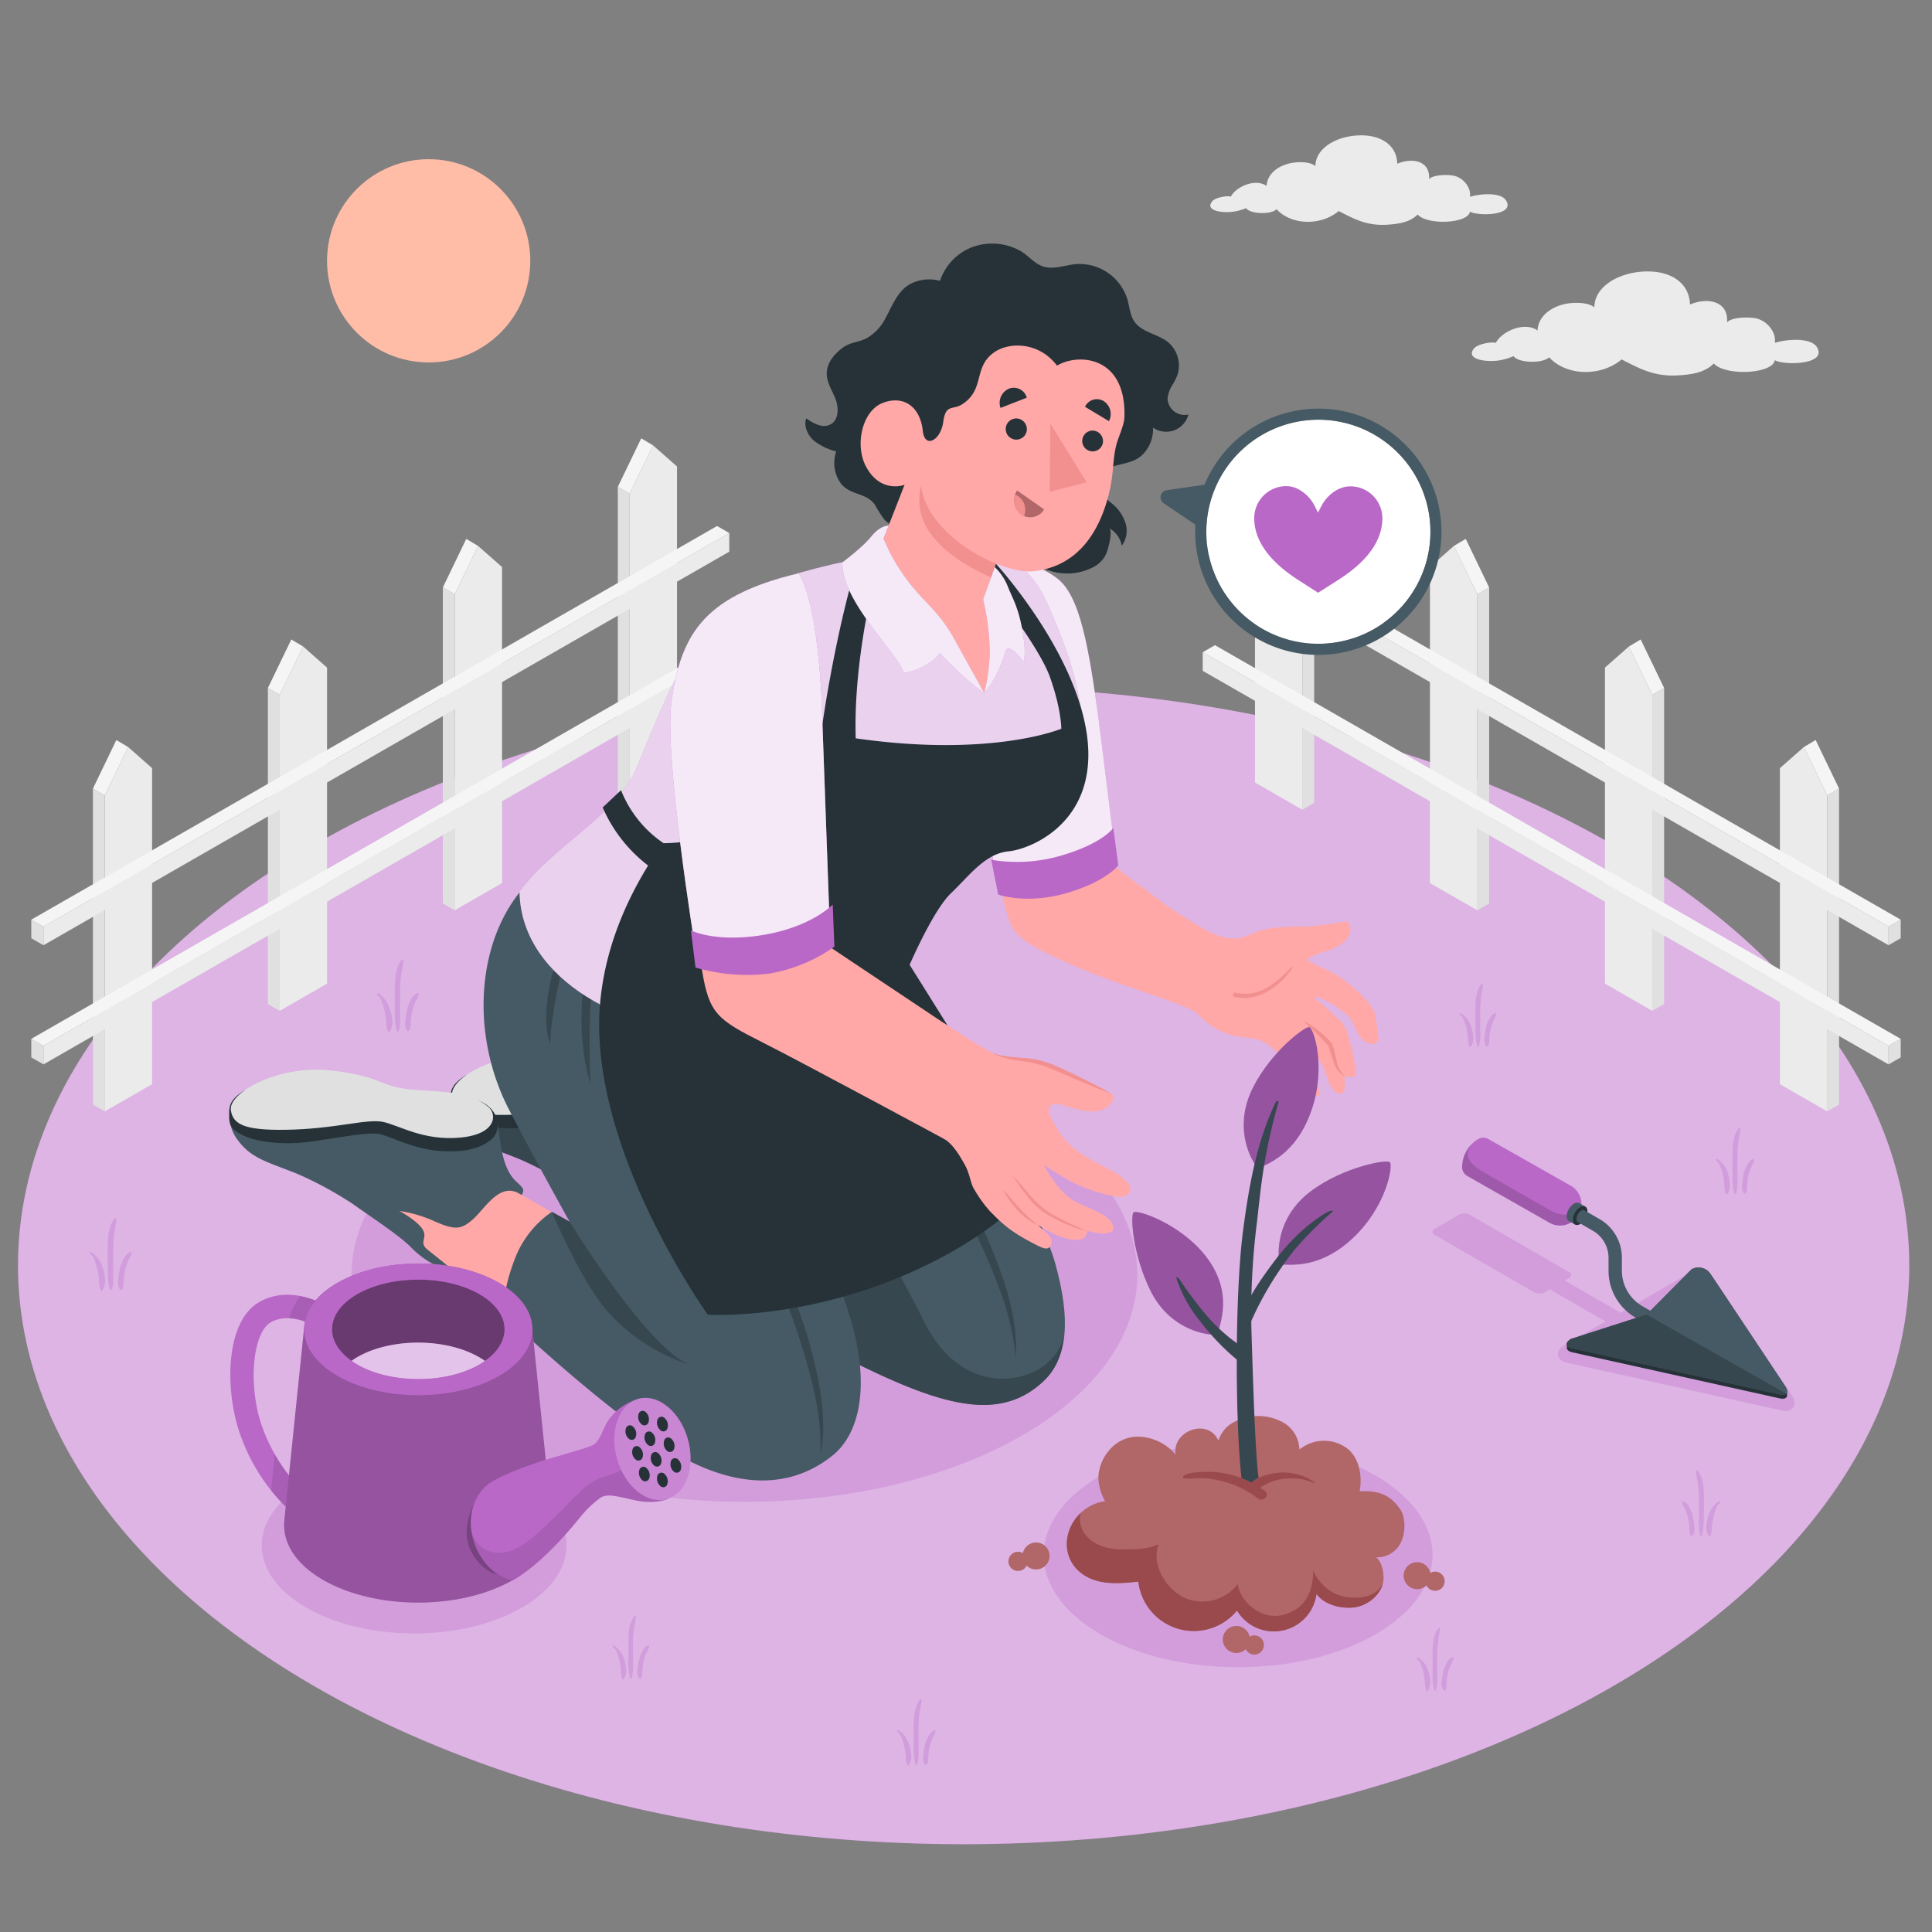 <svg xmlns="http://www.w3.org/2000/svg" viewBox="0 0 500 500"><rect x="0" y="0" width="500" height="500" fill="#808080" stroke="none"/><g id="Floor"><g id="Field"><ellipse id="Grass" cx="249.39" cy="327.51" rx="244.73" ry="149.77" style="fill:#BA68C8"></ellipse><ellipse id="grass" cx="249.39" cy="327.51" rx="244.73" ry="149.77" style="fill:#fff;opacity:0.5"></ellipse><g style="opacity:0.3"><path d="M26.61,328.13a7.76,7.76,0,0,0-1.19-2.39,8.42,8.42,0,0,0-1.13-1.18c-.27-.23-.67-.61-1.05-.51-.11,0-.1.24,0,.32.25.33.62.55.84.9a4.51,4.51,0,0,1,.4,1,18,18,0,0,1,.81,2.65,21.31,21.31,0,0,1,.34,2.51c0,.42.05.83.1,1.25a5.52,5.52,0,0,0,.29,1.13c0,.13.26.36.4.21a4.22,4.22,0,0,0,.76-3A10.8,10.8,0,0,0,26.61,328.13Z" style="fill:#BA68C8"></path><path d="M29.69,315.29c-1.78,2.2-1.79,5.4-1.82,8.11,0,1.64,0,3.28.06,4.91a19.49,19.49,0,0,0,.44,5.24c.06.18.44.55.56.21.53-1.43.33-3.33.36-4.84s0-3.22,0-4.83a37.34,37.34,0,0,1,.22-4.36c.15-1.36.46-2.7.63-4.06C30.15,315.5,29.88,315.07,29.69,315.29Z" style="fill:#BA68C8"></path><path d="M33.86,324c-.92.17-1.59,1.23-2,2a9.46,9.46,0,0,0-.81,2.23,16.13,16.13,0,0,0-.4,2.66,3.81,3.81,0,0,0,.38,2.84c.08.09.29.21.41.11.69-.58.52-1.71.58-2.53a18.93,18.93,0,0,1,.38-2.69,12,12,0,0,1,.74-2.19,10.22,10.22,0,0,0,.92-2.09C34.08,324.21,34,323.94,33.86,324Z" style="fill:#BA68C8"></path><path d="M100.91,261.17a7.82,7.82,0,0,0-1.19-2.38,8.47,8.47,0,0,0-1.13-1.19c-.26-.22-.67-.61-1-.5-.11,0-.11.24,0,.31a11.94,11.94,0,0,1,.83.91,4.63,4.63,0,0,1,.41,1,18.41,18.41,0,0,1,.8,2.65,21,21,0,0,1,.34,2.51c0,.42.06.82.1,1.24a5.61,5.61,0,0,0,.29,1.14c0,.13.26.36.41.2a4.2,4.2,0,0,0,.75-3A10.47,10.47,0,0,0,100.91,261.17Z" style="fill:#BA68C8"></path><path d="M104,248.34c-1.79,2.2-1.8,5.39-1.82,8.11,0,1.63,0,3.27,0,4.91a19.42,19.42,0,0,0,.44,5.23c.07.19.44.56.57.22.52-1.43.33-3.34.35-4.85s0-3.22,0-4.83a37.17,37.17,0,0,1,.22-4.35c.16-1.37.47-2.71.63-4.07C104.45,248.55,104.18,248.11,104,248.34Z" style="fill:#BA68C8"></path><path d="M108.16,257c-.92.18-1.59,1.23-2,2a9.93,9.93,0,0,0-.81,2.23,16,16,0,0,0-.4,2.66c-.07,1-.27,2,.38,2.83.08.1.3.22.42.12.68-.58.51-1.72.57-2.54a20.1,20.1,0,0,1,.38-2.68,12.37,12.37,0,0,1,.74-2.2,9.63,9.63,0,0,0,.92-2.08C108.38,257.26,108.34,257,108.16,257Z" style="fill:#BA68C8"></path><path d="M161.51,429.43a6.93,6.93,0,0,0-1-2.09,7.41,7.41,0,0,0-1-1c-.23-.2-.58-.53-.91-.44-.1,0-.09.21,0,.27.22.29.54.48.74.8a4.9,4.9,0,0,1,.35.85,16.64,16.64,0,0,1,.7,2.31,18.17,18.17,0,0,1,.3,2.2c0,.37,0,.72.09,1.09a4.23,4.23,0,0,0,.25,1c0,.12.23.31.35.18a3.66,3.66,0,0,0,.66-2.66A9,9,0,0,0,161.51,429.43Z" style="fill:#BA68C8"></path><path d="M164.21,418.2c-1.56,1.93-1.57,4.72-1.59,7.1,0,1.43,0,2.86,0,4.29a17.14,17.14,0,0,0,.39,4.59c.06.16.38.48.49.18a13.63,13.63,0,0,0,.31-4.24c0-1.41,0-2.81,0-4.22a32.3,32.3,0,0,1,.19-3.81c.13-1.2.4-2.37.55-3.56C164.61,418.39,164.37,418,164.21,418.2Z" style="fill:#BA68C8"></path><path d="M167.86,425.8c-.81.16-1.4,1.08-1.76,1.76a8.92,8.92,0,0,0-.71,1.95,13.94,13.94,0,0,0-.35,2.33,3.33,3.33,0,0,0,.34,2.47c.06.09.25.19.36.11.6-.51.45-1.5.5-2.22a16.82,16.82,0,0,1,.33-2.35,10.85,10.85,0,0,1,.65-1.92,8.66,8.66,0,0,0,.81-1.82C168,426,168,425.77,167.86,425.8Z" style="fill:#BA68C8"></path><path d="M369.64,432.52a6.82,6.82,0,0,0-1-2.09,7.41,7.41,0,0,0-1-1c-.23-.2-.58-.53-.91-.44-.1,0-.09.21-.05.27.22.29.54.48.74.79a5.24,5.24,0,0,1,.35.85,17.2,17.2,0,0,1,.7,2.32,17.9,17.9,0,0,1,.3,2.2c0,.36.05.72.09,1.09a4.36,4.36,0,0,0,.25,1c0,.11.23.31.35.18a3.66,3.66,0,0,0,.66-2.66A9,9,0,0,0,369.64,432.52Z" style="fill:#BA68C8"></path><path d="M372.34,421.29c-1.56,1.93-1.58,4.72-1.59,7.1,0,1.43,0,2.86,0,4.29a17.18,17.18,0,0,0,.39,4.59c.06.16.38.48.49.18a13.63,13.63,0,0,0,.31-4.24c0-1.41,0-2.81,0-4.22a32.19,32.19,0,0,1,.19-3.81c.13-1.2.4-2.37.55-3.56C372.74,421.48,372.5,421.1,372.34,421.29Z" style="fill:#BA68C8"></path><path d="M376,428.89c-.81.16-1.4,1.08-1.76,1.76a8.92,8.92,0,0,0-.71,2,14,14,0,0,0-.35,2.32,3.36,3.36,0,0,0,.34,2.48c.06.09.25.19.36.1.6-.5.45-1.5.5-2.21a16.82,16.82,0,0,1,.33-2.35,10.58,10.58,0,0,1,.65-1.92,8.51,8.51,0,0,0,.81-1.83C376.17,429.1,376.14,428.86,376,428.89Z" style="fill:#BA68C8"></path><path d="M442.13,392.29a7.22,7.22,0,0,1,1.08-2.19,8.16,8.16,0,0,1,1-1.08c.24-.21.61-.55.95-.46.11,0,.1.22.05.29-.23.3-.56.5-.77.83a4.18,4.18,0,0,0-.36.88,16.18,16.18,0,0,0-.74,2.43,17.74,17.74,0,0,0-.31,2.29c0,.39-.05.76-.1,1.14a4.66,4.66,0,0,1-.26,1c0,.12-.23.33-.37.19a3.87,3.87,0,0,1-.69-2.78A9.8,9.8,0,0,1,442.13,392.29Z" style="fill:#BA68C8"></path><path d="M439.31,380.55c1.63,2,1.64,4.93,1.66,7.42,0,1.49,0,3-.05,4.48a17.49,17.49,0,0,1-.41,4.8c-.05.16-.39.5-.51.19a14.57,14.57,0,0,1-.33-4.43c0-1.47,0-2.94,0-4.42a35.24,35.24,0,0,0-.19-4c-.15-1.25-.43-2.47-.59-3.72C438.89,380.74,439.14,380.34,439.31,380.55Z" style="fill:#BA68C8"></path><path d="M435.49,388.49c.85.16,1.46,1.13,1.84,1.84a9,9,0,0,1,.74,2,14.1,14.1,0,0,1,.36,2.43,3.46,3.46,0,0,1-.35,2.59c-.07.09-.27.2-.37.11-.63-.53-.48-1.57-.53-2.32a16.94,16.94,0,0,0-.35-2.46,11,11,0,0,0-.67-2,9,9,0,0,1-.85-1.9C435.3,388.71,435.34,388.46,435.49,388.49Z" style="fill:#BA68C8"></path><path d="M380.73,265.8a6.82,6.82,0,0,0-1-2.09,7.41,7.41,0,0,0-1-1c-.23-.2-.58-.53-.91-.44-.09,0-.09.21,0,.27.22.29.54.48.73.79a4.48,4.48,0,0,1,.35.85,14.61,14.61,0,0,1,.7,2.31,18,18,0,0,1,.3,2.19c0,.37.05.73.09,1.09a4.79,4.79,0,0,0,.25,1c0,.11.23.31.35.18a3.63,3.63,0,0,0,.66-2.65A8.91,8.91,0,0,0,380.73,265.8Z" style="fill:#BA68C8"></path><path d="M383.42,254.6c-1.56,1.92-1.57,4.7-1.59,7.07,0,1.43,0,2.86.05,4.28a16.67,16.67,0,0,0,.39,4.58c.05.16.38.48.49.18a13.9,13.9,0,0,0,.31-4.23c0-1.4,0-2.8,0-4.21a32.13,32.13,0,0,1,.19-3.8c.14-1.19.41-2.36.55-3.55C383.82,254.78,383.58,254.4,383.42,254.6Z" style="fill:#BA68C8"></path><path d="M387.06,262.17c-.81.16-1.39,1.08-1.75,1.76a8.36,8.36,0,0,0-.71,1.94,14,14,0,0,0-.35,2.32,3.33,3.33,0,0,0,.34,2.47c.06.09.25.19.36.1.6-.5.45-1.49.5-2.21a16.89,16.89,0,0,1,.33-2.34,10.75,10.75,0,0,1,.65-1.91,9.16,9.16,0,0,0,.8-1.82C387.24,262.38,387.21,262.15,387.06,262.17Z" style="fill:#BA68C8"></path><path d="M447.21,303.73a7,7,0,0,0-1.09-2.19,8.08,8.08,0,0,0-1-1.08c-.24-.21-.61-.55-1-.46-.1,0-.09.22,0,.29a10,10,0,0,1,.76.83,4.83,4.83,0,0,1,.37.88,15.43,15.43,0,0,1,1,4.72c0,.39.06.76.1,1.14a5.28,5.28,0,0,0,.26,1c0,.12.24.33.37.18a3.74,3.74,0,0,0,.69-2.77A9.4,9.4,0,0,0,447.21,303.73Z" style="fill:#BA68C8"></path><path d="M450,292c-1.63,2-1.64,4.93-1.66,7.42,0,1.49,0,3,.05,4.48a17.49,17.49,0,0,0,.4,4.8c.06.16.4.5.52.19a14.26,14.26,0,0,0,.32-4.43c0-1.47,0-2.95,0-4.42a35.24,35.24,0,0,1,.2-4c.14-1.25.43-2.47.58-3.72C450.45,292.18,450.2,291.78,450,292Z" style="fill:#BA68C8"></path><path d="M453.84,299.93c-.84.16-1.45,1.13-1.83,1.84a8.58,8.58,0,0,0-.74,2,15.16,15.16,0,0,0-.37,2.43,3.55,3.55,0,0,0,.35,2.59c.07.09.27.2.38.11.63-.54.47-1.57.53-2.32a18.42,18.42,0,0,1,.34-2.46,11.89,11.89,0,0,1,.68-2,8.67,8.67,0,0,0,.84-1.9C454,300.15,454,299.9,453.84,299.93Z" style="fill:#BA68C8"></path><path d="M235.31,451.59a7.25,7.25,0,0,0-1.09-2.19,8.77,8.77,0,0,0-1-1.08c-.25-.21-.62-.56-1-.46-.1,0-.09.22,0,.28.23.31.57.51.77.83a4.64,4.64,0,0,1,.37.89,16,16,0,0,1,.73,2.42,17.89,17.89,0,0,1,.31,2.3c0,.38.06.76.1,1.14a4.66,4.66,0,0,0,.26,1c0,.12.24.32.37.18a3.81,3.81,0,0,0,.69-2.78A9.4,9.4,0,0,0,235.31,451.59Z" style="fill:#BA68C8"></path><path d="M238.13,439.85c-1.63,2-1.65,4.93-1.67,7.41,0,1.5,0,3,0,4.49a17.78,17.78,0,0,0,.41,4.79c.06.17.4.51.51.2a14.62,14.62,0,0,0,.33-4.44c0-1.47,0-2.94,0-4.41a35.54,35.54,0,0,1,.2-4c.14-1.24.43-2.47.58-3.71C238.55,440,238.29,439.64,238.13,439.85Z" style="fill:#BA68C8"></path><path d="M241.94,447.79c-.84.16-1.46,1.12-1.83,1.83a9.44,9.44,0,0,0-.75,2,16.69,16.69,0,0,0-.36,2.44,3.51,3.51,0,0,0,.35,2.59c.07.08.27.19.38.1.63-.53.47-1.57.53-2.31a16.93,16.93,0,0,1,.34-2.46,11.89,11.89,0,0,1,.68-2,8.67,8.67,0,0,0,.84-1.9C242.14,448,242.1,447.76,241.94,447.79Z" style="fill:#BA68C8"></path></g></g></g><g id="Sun"><circle id="sun" cx="110.94" cy="67.5" r="26.3" style="fill:#ffbda7"></circle></g><g id="Clouds"><path id="Cloud" d="M340.43,43c0-4.35,4.78-7.38,10.18-7.89,6.37-.6,10.88,2.24,11,7.26,4.17-1.71,8.56-.62,8.23,4,1.08-1.25,5.13-1.21,6.59-.86a5.67,5.67,0,0,1,3.62,3.09,4.17,4.17,0,0,1,.38,2.34c2.43-.8,8-1.28,9.33.94,2.46,4-7.36,4.09-9.34,2.89-.42,3.09-11,3.59-13.53.75-2,2-4.86,2.45-7.95,2.64-5.22.31-8.42-1.46-12.49-3.54-4.43,3.75-12.09,3.82-16.08-.47-1,1-3.82,1.25-6.07.72-1.47-.35-1.81-1-1.81-1a12.86,12.86,0,0,1-2.71.81c-2.89.61-8.28,0-6-2.64.77-.89,3.59-1.45,4.78-1.17,1.26-2.49,6.33-4.84,9.24-2.74.11-3,2.86-5.36,6.73-6C335.84,41.91,339,41.73,340.43,43Z" style="fill:#ebebeb"></path><path id="cloud" d="M412.62,79.55c0-5.08,5.57-8.61,11.87-9.21,7.43-.7,12.7,2.61,12.88,8.46,4.86-2,10-.71,9.59,4.63,1.27-1.46,6-1.42,7.69-1A6.69,6.69,0,0,1,458.89,86a5,5,0,0,1,.44,2.73c2.83-.93,9.27-1.49,10.88,1.1,2.87,4.63-8.59,4.77-10.9,3.38-.49,3.59-12.8,4.18-15.78.86-2.33,2.35-5.67,2.87-9.28,3.08-6.09.36-9.83-1.7-14.58-4.13-5.17,4.39-14.1,4.46-18.76-.55-1.19,1.13-4.46,1.47-7.08.85-1.72-.41-2.12-1.15-2.12-1.15a14.82,14.82,0,0,1-3.16,1c-3.37.71-9.66,0-7-3.08.9-1,4.18-1.69,5.58-1.37,1.47-2.9,7.38-5.64,10.78-3.19.13-3.51,3.34-6.26,7.85-7C407.26,78.32,410.89,78.11,412.62,79.55Z" style="fill:#ebebeb"></path></g><g id="Fence"><g id="fence"><g id="fence"><polygon points="27.11 287.63 27.11 205.84 33.17 193.34 39.36 198.8 39.36 280.59 27.11 287.63" style="fill:#ebebeb"></polygon><polygon points="27.11 205.84 24.05 204.08 24.05 285.87 27.11 287.63 27.11 205.84" style="fill:#e0e0e0"></polygon><polygon points="33.17 193.34 30.11 191.52 24.05 204.08 27.11 205.84 33.17 193.34" style="fill:#f5f5f5"></polygon><polygon points="72.39 261.61 72.39 179.81 78.45 167.32 84.64 172.77 84.64 254.56 72.39 261.61" style="fill:#ebebeb"></polygon><polygon points="72.39 179.81 69.33 178.05 69.33 259.85 72.39 261.61 72.39 179.81" style="fill:#e0e0e0"></polygon><polygon points="78.45 167.32 75.39 165.49 69.33 178.05 72.39 179.81 78.45 167.32" style="fill:#f5f5f5"></polygon><polygon points="117.67 235.58 117.67 153.79 123.73 141.29 129.93 146.75 129.93 228.54 117.67 235.58" style="fill:#ebebeb"></polygon><polygon points="117.67 153.79 114.61 152.03 114.61 233.82 117.67 235.58 117.67 153.79" style="fill:#e0e0e0"></polygon><polygon points="123.73 141.29 120.67 139.46 114.61 152.03 117.67 153.79 123.73 141.29" style="fill:#f5f5f5"></polygon><polygon points="162.95 209.56 162.95 127.76 169.02 115.27 175.21 120.72 175.21 202.51 162.95 209.56" style="fill:#ebebeb"></polygon><polygon points="162.95 127.76 159.89 126 159.89 207.8 162.95 209.56 162.95 127.76" style="fill:#e0e0e0"></polygon><polygon points="169.02 115.27 165.95 113.44 159.89 126 162.95 127.76 169.02 115.27" style="fill:#f5f5f5"></polygon><polygon points="11.25 270.65 188.74 168.8 188.74 173.61 11.25 275.46 11.25 270.65" style="fill:#ebebeb"></polygon><polygon points="11.25 270.65 8.1 268.85 8.1 273.66 11.25 275.46 11.25 270.65" style="fill:#e0e0e0"></polygon><polygon points="188.74 168.8 11.25 270.65 8.1 268.85 185.57 166.97 188.74 168.8" style="fill:#f5f5f5"></polygon><polygon points="11.25 239.81 188.74 137.96 188.74 142.77 11.25 244.63 11.25 239.81" style="fill:#ebebeb"></polygon><polygon points="11.25 239.81 8.1 238.01 8.1 242.82 11.25 244.63 11.25 239.81" style="fill:#e0e0e0"></polygon><polygon points="188.74 137.96 11.25 239.81 8.1 238.01 185.57 136.13 188.74 137.96" style="fill:#f5f5f5"></polygon></g><g id="fence"><polygon points="472.89 287.63 472.89 205.84 466.83 193.34 460.64 198.8 460.64 280.59 472.89 287.63" style="fill:#ebebeb"></polygon><polygon points="472.89 205.84 475.95 204.08 475.95 285.87 472.89 287.63 472.89 205.84" style="fill:#e0e0e0"></polygon><polygon points="466.83 193.34 469.89 191.52 475.95 204.08 472.89 205.84 466.83 193.34" style="fill:#f5f5f5"></polygon><polygon points="427.61 261.61 427.61 179.81 421.55 167.32 415.36 172.77 415.36 254.56 427.61 261.61" style="fill:#ebebeb"></polygon><polygon points="427.61 179.81 430.67 178.05 430.67 259.85 427.61 261.61 427.61 179.81" style="fill:#e0e0e0"></polygon><polygon points="421.55 167.32 424.61 165.49 430.67 178.05 427.61 179.81 421.55 167.32" style="fill:#f5f5f5"></polygon><polygon points="382.33 235.58 382.33 153.79 376.26 141.29 370.07 146.75 370.07 228.54 382.33 235.58" style="fill:#ebebeb"></polygon><polygon points="382.33 153.79 385.39 152.03 385.39 233.82 382.33 235.58 382.33 153.79" style="fill:#e0e0e0"></polygon><polygon points="376.26 141.29 379.33 139.46 385.39 152.03 382.33 153.79 376.26 141.29" style="fill:#f5f5f5"></polygon><polygon points="337.05 209.56 337.05 127.76 330.98 115.27 324.79 120.72 324.79 202.51 337.05 209.56" style="fill:#ebebeb"></polygon><polygon points="337.05 127.76 340.11 126 340.11 207.8 337.05 209.56 337.05 127.76" style="fill:#e0e0e0"></polygon><polygon points="330.98 115.27 334.05 113.44 340.11 126 337.05 127.76 330.98 115.27" style="fill:#f5f5f5"></polygon><polygon points="488.75 270.65 311.26 168.8 311.26 173.61 488.75 275.46 488.75 270.65" style="fill:#ebebeb"></polygon><polygon points="488.75 270.65 491.9 268.85 491.9 273.66 488.75 275.46 488.75 270.65" style="fill:#e0e0e0"></polygon><polygon points="311.26 168.8 488.75 270.65 491.9 268.85 314.43 166.97 311.26 168.8" style="fill:#f5f5f5"></polygon><polygon points="488.75 239.81 311.26 137.96 311.26 142.77 488.75 244.63 488.75 239.81" style="fill:#ebebeb"></polygon><polygon points="488.75 239.81 491.9 238.01 491.9 242.82 488.75 244.63 488.75 239.81" style="fill:#e0e0e0"></polygon><polygon points="311.26 137.96 488.75 239.81 491.9 238.01 314.43 136.13 311.26 137.96" style="fill:#f5f5f5"></polygon></g></g></g><g id="Shadows"><ellipse id="Shadow" cx="107.17" cy="399.95" rx="39.45" ry="22.78" style="fill:#BA68C8;opacity:0.3"></ellipse><ellipse id="shadow" cx="320.42" cy="402.42" rx="50.32" ry="29.05" style="fill:#BA68C8;opacity:0.3"></ellipse><ellipse id="shadow" cx="192.66" cy="329.97" rx="101.68" ry="58.71" style="fill:#BA68C8;opacity:0.3"></ellipse><path id="shadow" d="M371.31,318l6.3-3.64a3,3,0,0,1,2.75,0l25.69,14.83a.84.84,0,0,1,0,1.59l-1.08.63,14.44,8.33,17.75-10.25a4.95,4.95,0,0,1,6.56,1.54l20,30.05c.95,1.42.78,2.4.48,3a2.22,2.22,0,0,1-2.12,1.1A5.14,5.14,0,0,1,461,365l-55.35-12.29c-1.92-.43-2.35-1.45-2.44-2s0-1.66,1.72-2.65L415.51,342l-14.44-8.33-1.31.76a3.05,3.05,0,0,1-2.76,0l-25.69-14.83A.84.84,0,0,1,371.31,318Z" style="fill:#BA68C8;opacity:0.3"></path></g><g id="Character"><g id="character"><g id="Bottom"><path d="M173.58,324.11c-1.6,1.13-6.89-2-9.92-5.16s-11.68-8.76-15-11.24a95.38,95.38,0,0,0-14.68-7.93c-8.18-3.22-11.84-4-15.35-8.91a9.17,9.17,0,0,1-1.58-7.48s2.68,4.43,15.71,4.32S153,285,157.53,286.32s16.05,6.58,24.89,1.47c2.75-1.59,2.16-4.73,1.15-5.23,1.84,1.4,2.19,3.13,2.5,4.91.2,1.14.42,2.72.59,3.77.45,2.7,1.09,7.75,4.19,10.63,1.69,1.58,2.3,2.07,1.4,3.51Z" style="fill:#37474f"></path><path d="M120.57,278.3c-4.23,2.63-4,4.39-3.95,6.9s1,3.4,3.41,4.66c3,1.56,8.61,2.39,14.32,2.05s17.86-3.11,21.3-2.27,8.93,4.05,16.07,4.38,10.29-1.19,12.33-2.68a4.55,4.55,0,0,0,2-3.81s.56-4.38-4.88-6.56C176.49,279.07,120.57,278.3,120.57,278.3Z" style="fill:#263238"></path><path d="M191.56,305c-5.1-2.91-8.88,4.07-12,6.78s-4.79,2.68-10.22.26a33.42,33.42,0,0,0-8.75-2.51s4.48,2.35,6,4.69-1.09,3.38,1.31,5.32c3.77,3,7.62,6.17,10,8.11l5.81,5.18,14.55,12.43,12-29.58Z" style="fill:#ffa8a7"></path><path d="M117,283.39c-.57-4.5,12.33-11.76,26-10.22s12,4.31,21.67,5,14.17.56,18.92,4.38c2.32,1.83,2.32,7.12-7.25,8s-15.74-3.2-20-4.08-12.55,1.91-25.31,2.06C120.72,288.66,117.49,287.19,117,283.39Z" style="fill:#e0e0e0"></path><path d="M116.32,328c-1.61,1.13-6.89-2-9.92-5.16s-11.68-8.76-15.05-11.23a95.48,95.48,0,0,0-14.68-7.94c-8.18-3.22-11.84-4-15.35-8.91a9.17,9.17,0,0,1-1.58-7.48s2.68,4.44,15.71,4.32,20.31-2.74,24.82-1.39,16,6.58,24.89,1.48c2.75-1.59,2.16-4.74,1.15-5.24,1.84,1.41,2.19,3.13,2.5,4.91.2,1.15.42,2.72.59,3.78.45,2.69,1.09,7.74,4.19,10.63,1.69,1.57,2.3,2.07,1.4,3.5Z" style="fill:#455a64"></path><path d="M63.31,282.17c-4.23,2.63-4,4.39-4,6.91s1,3.4,3.41,4.65c3,1.57,8.61,2.39,14.32,2.06s17.86-3.11,21.3-2.27,8.93,4,16.07,4.38,10.29-1.19,12.33-2.68a4.56,4.56,0,0,0,2-3.81s.56-4.38-4.88-6.57C119.23,283,63.31,282.17,63.31,282.17Z" style="fill:#263238"></path><path d="M134.3,308.86c-5.1-2.91-8.88,4.07-12,6.78s-4.79,2.69-10.22.26a33.89,33.89,0,0,0-8.75-2.51s4.48,2.35,6,4.7-1.1,3.37,1.31,5.31c3.77,3,7.62,6.17,10,8.11l5.81,5.19L141,349.13l12-29.58Z" style="fill:#ffa8a7"></path><path d="M59.74,287.26c-.58-4.5,12.33-11.76,26-10.22s12,4.31,21.67,5,14.17.56,18.92,4.37c2.32,1.84,2.32,7.12-7.25,8s-15.74-3.19-20-4.07-12.55,1.9-25.31,2.05C63.46,292.53,60.23,291.06,59.74,287.26Z" style="fill:#e0e0e0"></path><g id="Leg"><path d="M164.73,301.89c3.6-8.14,9.44-8.15,9.44-8.15l29.37,11.76S136.75,254.45,138,246.1l84-11.51s44.49,68.65,51.12,92.48c3.91,14.05,3.37,24.16-2.89,30.15C259.59,367.36,246,364.64,224,354c-22.3-10.81-57.41-27.47-57.41-27.47S159.06,314.75,164.73,301.89Z" style="fill:#455a64"></path><path d="M163.82,304.29c.26-.79.56-1.59.91-2.4.23-.51.46-1,.7-1.43l.2-.34c.18-.31.35-.63.54-.91a2.83,2.83,0,0,1,.2-.28c.19-.28.37-.56.56-.81.07-.08.13-.14.19-.22.2-.25.4-.49.6-.71l.15-.16c.22-.22.43-.44.64-.63l.13-.11c.22-.2.44-.38.65-.55l.11-.08.66-.46.09-.05c.22-.14.44-.27.65-.38l.07,0,.62-.3,0,0a5.5,5.5,0,0,1,.59-.23h0l.55-.18h0l.46-.12h0l.37-.07h0l.26,0h.26l4.24,1.7,25.13,10.06h0s-6-8.86-11.33-18.32l0,0h0c-.21-.38-.43-.76-.64-1.15l0,0,0-.05-.6-1.11,0-.06c-1-1.75-1.86-3.5-2.68-5.2l-.05-.1c-.27-.56-.52-1.1-.77-1.64l33.09-23.16c.76,17.1-13,30.42-13,30.42s23.13,39.18,31.7,56.61c6.72,13.68,17.76,16.91,26.61,13.9,7.87-2.69,9.46-9.05,9.64-9.89-.5,4.78-2.18,8.64-5.2,11.53C259.59,367.36,246,364.64,224,354c-22.3-10.81-57.39-27.46-57.41-27.47h0s-6.17-9.63-3.1-21C163.58,305.08,163.69,304.68,163.82,304.29Z" style="fill:#37474f"></path><path d="M195.35,316.45c-8.34-10.69-31.42-25.31-36.49-28.65,3.51-3.35,6.9-3.1,7-3.09h0l14.09,7.17,14.1,7.18s13.63,29.48,24.71,34A52.53,52.53,0,0,1,195.35,316.45Z" style="opacity:0.15"></path></g><g id="Le"><path d="M133.63,324.82a25.87,25.87,0,0,1,9.19-11.19l4.6,2.55S138,299.33,131.65,287c-10.64-20.65-8.28-47.47,7.58-61l49.54,17.23,33.18-8.6c4.28,33.22-24.58,49.77-24.58,49.77S217.3,329.07,221.13,345c3.61,15,1.05,26.32-5.72,31.73-11.46,9.15-27.4,9.34-47.32-4.92-18.89-13.52-37.52-31.49-37.52-31.49S129.34,335.42,133.63,324.82Z" style="fill:#455a64"></path><path d="M142.82,313.63l4.6,2.55h0s19.9,32.53,31,37c0,0-14.17-3.9-23.4-16.57C149,328.34,142.82,313.63,142.82,313.63Z" style="fill:#37474f"></path></g><path d="M145.74,244.85c-.29.56-.56,1.12-.84,1.69s-.48,1.15-.72,1.73a43.38,43.38,0,0,0-2,7.17,41.8,41.8,0,0,0-.8,7.41,20.81,20.81,0,0,0,1,7.39,61.6,61.6,0,0,1,.68-7.25c.11-.6.2-1.19.28-1.79s.21-1.19.31-1.78c.21-1.19.4-2.38.66-3.56s.47-2.37.71-3.55l.38-1.77c.15-.58.28-1.17.41-1.76a34.71,34.71,0,0,1,2.17-6.92A11.23,11.23,0,0,0,145.74,244.85Zm4.85,14.82c-.08,1.76-.1,3.52-.08,5.28s.13,3.51.31,5.26a51.28,51.28,0,0,0,2,10.34c-.14-3.51-.22-7-.23-10.42,0-.87,0-1.73,0-2.6s0-1.72.05-2.58c0-1.72.08-3.45.2-5.16q.24-5.15,1-10.25a52.4,52.4,0,0,1,2.44-10,29.12,29.12,0,0,0-4.12,9.71A57.23,57.23,0,0,0,150.59,259.67Zm61.18,97.53a125,125,0,0,0-5.27-18.74q-3.33-9.13-7.5-17.91c-2.77-5.85-5.77-11.58-9.08-17.14l7.5,17.84c2.44,5.95,4.84,11.92,7,18,1.11,3,2.12,6.06,3.08,9.11.45,1.54,1,3.06,1.37,4.61l.62,2.32c.21.77.44,1.54.6,2.32a69.24,69.24,0,0,1,2.29,19l.37-2.4c0-.41.12-.81.16-1.21l.06-1.22.09-2.44-.08-2.44A70.09,70.09,0,0,0,211.77,357.2Zm50.61-15.29a70,70,0,0,0-2.3-9.48,125.64,125.64,0,0,0-7.41-18q-4.36-8.7-9.52-16.93c-3.43-5.49-7.07-10.84-11-16l9.51,16.85c3.12,5.64,6.19,11.28,9,17,1.44,2.86,2.8,5.77,4.11,8.7.62,1.47,1.3,2.92,1.89,4.41l.88,2.23c.3.74.62,1.48.87,2.24a69.47,69.47,0,0,1,4.48,18.63l.08-2.42c0-.41,0-.82,0-1.22l-.08-1.22-.19-2.43Z" style="fill:#37474f"></path></g><g id="Top"><path d="M340.29,258.2c0-.07.08-.12.2-.16a.73.73,0,0,1,.5,0,24,24,0,0,1,6.9,4.08,7.1,7.1,0,0,1,1.67,1.61c1.34,2,2,5.5,4.72,6.31,1.23.36,2.63-.12,2.44-1.57s-.38-2.81-.56-4.21a9,9,0,0,0-.77-3,21.37,21.37,0,0,0-4.34-4.92,30.83,30.83,0,0,0-5.41-4.17c-2.2-1.28-4.61-2.19-6.85-3.39a.61.61,0,0,1-.31-.28c-.1-.25.15-.49.38-.62a17.53,17.53,0,0,1,4.06-1.64,12.32,12.32,0,0,0,4.8-2.39,5.63,5.63,0,0,0,1.45-1.81,3.47,3.47,0,0,0,0-2.94c-.47-1-1.53-.52-2.35-.4l-3.19.5a51,51,0,0,1-6.16.59c-3.7.08-7.49,0-11.07,1-1.37.42-2.68,1-4,1.53-5.81,2.25-11.83-2.57-16.93-5.58a104,104,0,0,1-9-6.48c-2.82-2.12-5.42-3.91-8.11-6.2,0,0-4.24-28.6-6.5-48.16-3.41-29.57-16.69-31-25.55-31.64l-8.69,21.76s3.29,18.59,7.89,44.49c3.19,18,4.61,27.21,7.07,30.35,2.22,2.83,5.79,5.05,17.85,10.12,9.77,4.1,26.42,9,28.83,10.91,1.06.84,2,1.83,3,2.68a17.7,17.7,0,0,0,8.51,3.74c2.77.41,5.26.33,7.66,2.26a23.85,23.85,0,0,1,5.78,5.95c1.57,2.6,2.05,5.63,5.24,6.79.61.22,1.89.63,2.08-.3a2.09,2.09,0,0,0-.14-1c-.29-.89-.57-1.79-.86-2.69A34.35,34.35,0,0,0,338.9,275a23.6,23.6,0,0,0-2.94-4.66,1.62,1.62,0,0,1-.46-1A57.2,57.2,0,0,1,341,274c1.53,1.48,2.06,3.68,2.71,5.64a6.22,6.22,0,0,0,1.72,2.77,2.64,2.64,0,0,0,.58.41c1.28.65,2-.33,2-1.55,0-.95,0-1.9,0-2.85a3.26,3.26,0,0,0,2.75.06,1.13,1.13,0,0,0,.19-.86,19.27,19.27,0,0,0-.29-2.12,70.87,70.87,0,0,0-1.75-7.43,8.17,8.17,0,0,0-2.75-4.55c-1.06-1-2.12-2-3.22-3l-1.66-1.36C341.06,259,340.2,258.53,340.29,258.2Z" style="fill:#ffa8a7"></path><path d="M337.21,264.11a22.09,22.09,0,0,1,3.93,2.56,26.17,26.17,0,0,1,3.45,3.24l.11.15a1.33,1.33,0,0,1,.12.24l.1.28q.1.29.18.57c.12.39.22.77.31,1.14l.52,2.25a6.51,6.51,0,0,0,2.09,3.88,4.1,4.1,0,0,1-1.86-1.47,9.18,9.18,0,0,1-1.07-2.15c-.28-.74-.48-1.5-.71-2.23-.11-.37-.21-.73-.33-1.09a4.72,4.72,0,0,0-.18-.53l-.09-.26s0,0,0,0l-.06-.08c-.93-1.1-2.08-2.2-3.15-3.28S338.36,265.17,337.21,264.11Z" style="fill:#f28f8f"></path><path d="M288.33,224.12s-.12-.92-.32-2.52c-6.41-1.79-16.07,2.67-18.21,9.12C275.24,224.94,282.19,222.34,288.33,224.12Z" style="fill:#f28f8f"></path><path d="M334.6,250.18a6,6,0,0,1-1,1.5c-.41.51-.81,1-1.24,1.47a18.91,18.91,0,0,1-2.9,2.53,13.79,13.79,0,0,1-6.37,2.57,9.72,9.72,0,0,1-3.76-.33c-.44-.13-.14-1.18.3-1.05a10.87,10.87,0,0,0,8.2-1.23,19.26,19.26,0,0,0,3.43-2.47c.53-.47,1.06-.94,1.57-1.45a12.58,12.58,0,0,1,1.65-1.62S334.63,250.09,334.6,250.18Z" style="fill:#f28f8f"></path><path d="M288.33,218.29c-5.07-40.17-6.74-62-14.41-68.34-7-5.75-18.6-5.85-18.6-5.85l-8.64,22.74,10.79,58C269.71,225.47,280.45,223.46,288.33,218.29Z" style="fill:#BA68C8"></path><path d="M288.33,218.29c-5.07-40.17-6.74-62-14.41-68.34-7-5.75-18.6-5.85-18.6-5.85l-8.64,22.74,10.79,58C269.71,225.47,280.45,223.46,288.33,218.29Z" style="fill:#fff;opacity:0.85"></path><path d="M256.54,222.51v.05l1.79,8.95s7.25,2.64,17.63-.36,13.46-7.22,13.46-7.22l-1.3-9.65s-2.8,4.13-14,7.29A40.6,40.6,0,0,1,256.54,222.51Z" style="fill:#BA68C8"></path><path d="M185.29,267.48c35.16,0,46-18,46-18,5.92-9.86,10.29-17,12.57-19.27,2.92-2.95,7-6.29,13.29-12,16.92-1,24.73-12.61,23.26-28.93-1.14-12.62-4-20.86-9.27-32.87s-13-13.06-17.94-13.11c-11.47-.12-21.69-2-46.47,5-1.25.59-4.16,1.41-6.68,2.41C182,158,176.4,170.12,165,198.15c-5.34,13.09-21.33,20.16-30.55,32.57C134.8,254.2,163.31,267.48,185.29,267.48Z" style="fill:#BA68C8"></path><path d="M185.29,267.48c35.16,0,46-18,46-18,5.92-9.86,10.29-17,12.57-19.27,2.92-2.95,7-6.29,13.29-12,16.92-1,24.73-12.61,23.26-28.93-1.14-12.62-4-20.86-9.27-32.87s-13-13.06-17.94-13.11c-11.47-.12-21.69-2-46.47,5-1.25.59-4.16,1.41-6.68,2.41C182,158,176.4,170.12,165,198.15c-5.34,13.09-21.33,20.16-30.55,32.57C134.8,254.2,163.31,267.48,185.29,267.48Z" style="fill:#fff;opacity:0.7"></path><path d="M244,220.7c-12.39,4.37-31.28,2-36.5-13.88C206.66,220.56,225.22,233,244,220.7Z" style="fill:#BA68C8;opacity:0.3"></path><g id="Head"><path d="M303.61,99.33a16.42,16.42,0,0,0,1-2,7.89,7.89,0,0,0-2.34-8.79c-2.68-2.15-6.75-2.49-8.69-5.32-1.15-1.67-1.26-3.81-1.81-5.75a13,13,0,0,0-13.35-9.12c-2.76.26-5.56,1.43-8.23.68-2.49-.7-4-2.92-6.18-4.13a15,15,0,0,0-12.24-1,14.14,14.14,0,0,0-8.5,8.79,10.58,10.58,0,0,0-7.66.79c-3.23,1.71-4.62,5.52-6.38,8.73a12.5,12.5,0,0,1-5,5.36c-2.26,1.12-4.32.94-6.44,2.65-2,1.57-3.72,3.7-3.82,6.2s1.39,4.58,2.26,6.84.87,5.36-1.24,6.54-4.45-.22-6.35-1.52c-.67,2,.37,4.34,2,5.76a15.74,15.74,0,0,0,5.77,2.8,9.1,9.1,0,0,0,1.27,8.37c2.55,3.09,6.55,2.19,8.8,5.51a30.07,30.07,0,0,0,2.39,3.74c2,2.15,5.19,2.55,8.11,2.52,2.21,0,4.55-.28,6.73.25s2.13,2,3.32,3.58c2.2,3,6.29,4,10,3.71,2.24-.2,4.49-.8,6.7-.38,2.42.45,4.44,2.06,6.68,3.08a14.55,14.55,0,0,0,12-.19,7.38,7.38,0,0,0,3.93-3.86c.38-.83,1.78-5.91.68-6.49a6.45,6.45,0,0,1,3.29,4.57,6.54,6.54,0,0,0,1-5.76,10.66,10.66,0,0,0-3.32-5,33.4,33.4,0,0,1-2.8-2.51,4.6,4.6,0,0,1-1.28-3.43,4.24,4.24,0,0,1,2.13-2.93c3-1.82,6.86-1.32,9.51-3.83a9.2,9.2,0,0,0,2.84-7.13,5.95,5.95,0,0,0,9.17-3.38,4.42,4.42,0,0,1-5.4-4.16A8.41,8.41,0,0,1,303.61,99.33Z" style="fill:#263238"></path><path d="M291,107.94c-.07,2.25-1.72,5.41-2.2,7.62-1,4.39-.43,7.42-2.17,13.58-4.24,15-13.3,17.77-18,18.54-2.91.48-5.29.25-10.88-1.78l-3.3,9.3s7.69,9.45.27,24.13a159.18,159.18,0,0,1-12.39-13.64c-10-11.24-16.69-18.61-16.69-18.61l8.46-21.61s-6.19,2.4-10-4.77c-2.95-5.56-.95-14.3,4.25-16.38s9.76.59,10.47,7.21c.51,4.7,4.65,2.42,5.29-2.33s2.4-3,4.85-4.54c6.11-3.87,2.74-9.75,8.51-13.6,3.84-2.56,11.42-2.6,16.09,3.57C278.94,91.35,291.5,92,291,107.94Z" style="fill:#ffa8a7"></path><path d="M263.22,126.93l7,4.9a4.14,4.14,0,0,1-5.89,1.34A4.64,4.64,0,0,1,263.22,126.93Z" style="fill:#b16668"></path><path d="M262.75,128a4.59,4.59,0,0,0,1.59,5.22,4.91,4.91,0,0,0,.67.37,3.72,3.72,0,0,0,.2-.59A4.28,4.28,0,0,0,262.75,128Z" style="fill:#f28f8f"></path><path d="M265.71,111.56a2.74,2.74,0,1,1-2.26-3.23A2.8,2.8,0,0,1,265.71,111.56Z" style="fill:#263238"></path><path d="M285.41,114.66a2.69,2.69,0,1,1-2.22-3.19A2.73,2.73,0,0,1,285.41,114.66Z" style="fill:#263238"></path><path d="M265.74,102.92l-6.81,2.65a4,4,0,0,1,2.22-5A3.5,3.5,0,0,1,265.74,102.92Z" style="fill:#263238"></path><path d="M287,109l-6.2-3.73a3.39,3.39,0,0,1,4.81-1.48A4,4,0,0,1,287,109Z" style="fill:#263238"></path><polygon points="271.84 109.65 271.67 127.28 281.21 124.8 271.84 109.65" style="fill:#f28f8f"></polygon><path d="M257.75,145.9c-10.81-4.54-18.68-12.7-19.35-20.21A14.4,14.4,0,0,0,240.79,138c5,7.13,15.71,11.41,15.71,11.41Z" style="fill:#f28f8f"></path></g><path d="M260.92,220.34c6.06-.58,23.31-7.74,20.42-29.81s-23.59-44.63-23.59-44.63L256,151s12.77,15.95,15.72,24.21,2.95,13.38,2.95,13.38-17.84,7.55-53.21,2.49c-.64-20.68,5.1-42.06,5.1-42.06l-.87-1.91,1-2.61-4.62.42c-3.42,10.32-8.23,32.16-10.56,52.59-13.71,21.33-39.79,20.7-39.79,20.7a29.81,29.81,0,0,1-11-13.71l-4.75,4.47A38,38,0,0,0,167.73,224c-4.14,6.77-10.71,19-12.33,34.62-3.9,37.59,27.78,81.62,27.78,81.62s21.76,1.4,47.89-9,36.43-23.89,36.43-23.89-9.13-20.88-17.09-33.66-15-24-15-24,6.1-14.16,10.7-18.52S254.87,220.93,260.92,220.34Z" style="fill:#263238"></path><path d="M264.27,161.53c-1-4.83-2.47-7.19-3.47-9.76a14,14,0,0,0-3.37-5l-3,8.42a59,59,0,0,1,1.7,13.89,47,47,0,0,1-1.43,10.24s3.27-3.06,5.51-10.67c.8-2.72,4.68,2.59,4.68,2.59S265.89,169.18,264.27,161.53Zm-29.42-11.34a48.5,48.5,0,0,1-6.19-10.81L230,136s-2.19-.06-4.49,2.82-7.51,6.73-7.51,6.73c-.23,10,14,23.08,15.93,28.62,6.58-1.14,9.31-5.12,9.31-5.12s6.93,7.44,11.5,10.29c0,0-2.27-4-7.95-14.3C243.05,158.3,239.11,155.88,234.85,150.19Z" style="fill:#BA68C8"></path><path d="M264.27,161.53c-1-4.83-2.47-7.19-3.47-9.76a14,14,0,0,0-3.37-5l-3,8.42a59,59,0,0,1,1.7,13.89,47,47,0,0,1-1.43,10.24s3.27-3.06,5.51-10.67c.8-2.72,4.68,2.59,4.68,2.59S265.89,169.18,264.27,161.53Zm-29.42-11.34a48.5,48.5,0,0,1-6.19-10.81L230,136s-2.19-.06-4.49,2.82-7.51,6.73-7.51,6.73c-.23,10,14,23.08,15.93,28.62,6.58-1.14,9.31-5.12,9.31-5.12s6.93,7.44,11.5,10.29c0,0-2.27-4-7.95-14.3C243.05,158.3,239.11,155.88,234.85,150.19Z" style="fill:#fff;opacity:0.85"></path><path d="M206.65,151c-13.35-.84-29.47,10.84-32,30.7-2,15.86,5.72,61.37,7.09,69.73,1.81,11,4.12,12.54,15.52,18.3S246.65,296,246.65,296l15.5-19.3-48.39-32.29-1.51-61.07S209.86,156.47,206.65,151Z" style="fill:#ffa8a7"></path><path d="M206.73,148.36c-5.26,1.23-14.66,3.84-21.1,8.86-5.89,4.59-10.23,11-11.94,25.14s6.24,63.1,6.24,63.1,19,5.7,34.84-4.78L212.84,187S212.46,157.88,206.73,148.36Z" style="fill:#BA68C8"></path><path d="M206.73,148.36c-5.26,1.23-14.66,3.84-21.1,8.86-5.89,4.59-10.23,11-11.94,25.14s6.24,63.1,6.24,63.1,19,5.7,34.84-4.78L212.84,187S212.46,157.88,206.73,148.36Z" style="fill:#fff;opacity:0.85"></path><path d="M215.5,234.09s-5.64,6.11-19.2,8.06c-11.62,1.67-17.49-1.38-17.49-1.38L180,250.4A47.84,47.84,0,0,0,198.84,252a41,41,0,0,0,17.1-7Z" style="fill:#BA68C8"></path><path d="M256.86,272.47c3.51,1.78,8,1.45,11.72,2.38a58.22,58.22,0,0,1,9.38,3.74c3.21,1.44,6.37,3,9.58,4.4.8.36.71,1.25.35,2a5,5,0,0,1-3.47,2.48,11.35,11.35,0,0,1-4.38-.11,32,32,0,0,1-3.83-1c-1.3-.42-4.4-1.46-4.76.62Z" style="fill:#ffa8a7"></path><path d="M256.86,272.47c2.36,1.44,5.21,1.79,7.87,2.19a28.26,28.26,0,0,1,7.73,2.09c2.48,1,5,2.2,7.48,3.23s5,2.09,7.6,3c-2.38-1.35-4.81-2.58-7.25-3.8s-4.86-2.41-7.41-3.48a29.35,29.35,0,0,0-3.94-1.31,25.15,25.15,0,0,0-4.11-.6c-1.36-.11-2.71-.19-4-.38A15.67,15.67,0,0,1,256.86,272.47Z" style="fill:#f28f8f"></path><path d="M244.3,264.79s7.69,5.21,12.56,7.68L271.45,287c-.27,1.51,1.46,3.85,2.17,5.11,3.89,7,12.64,9.57,16.21,12.19s3.24,4.29,1.41,5.22-9.39-1.47-12.95-3.19a74.5,74.5,0,0,1-8.13-4.9s3.06,6.36,7.27,9,9.39,3.36,10.6,6.76c.71,2-2,2.1-3.28,2a28.74,28.74,0,0,1-3.41-.64,2.38,2.38,0,0,1-1.11,2,5.11,5.11,0,0,1-2.14.3c-3.54-.24-7.08-2.34-9.49-3.85,1.64,1.72,2.92,2.36,3.46,3.73a2,2,0,0,1-.59,2.15c-.73.62-2.24-.18-3.1-.61-6.94-3.49-9-5.6-12.24-8.88a34.12,34.12,0,0,1-4-5.6c-1-1.53-1.08-3.89-2.4-6.28s-3.11-5.43-5.46-6.83c-5.41-3.23-12.21-6.59-12.21-6.59S231.91,273.32,244.3,264.79Z" style="fill:#ffa8a7"></path><path d="M281.34,318.63c-3.76-1.72-7.62-3.26-10.93-5.64a23.26,23.26,0,0,1-4.33-4.26L262,304.05a54.21,54.21,0,0,0,3.54,5.12,20.44,20.44,0,0,0,4.4,4.46A39.17,39.17,0,0,0,281.34,318.63Z" style="fill:#f28f8f"></path><path d="M268.6,317.06a41.08,41.08,0,0,1-4.71-4.41c-1.5-1.54-2.81-3.26-4.34-4.83a25.21,25.21,0,0,0,3.75,5.38A15.91,15.91,0,0,0,268.6,317.06Z" style="fill:#f28f8f"></path></g></g></g><g id="watering-can"><g id="watering-can"><path d="M73.87,389.88l4.07-4.48a44.18,44.18,0,0,1-9.88-15.59c-3.94-10.33-2.89-24.76,2-27.58,5.19-3,11.89,1.18,12,1.22l3.3-5.08c-.4-.25-9.84-6.26-18.29-1.39-9.13,5.27-8.85,23.93-4.64,35A49.51,49.51,0,0,0,73.87,389.88Z" style="fill:#BA68C8"></path><path d="M77.71,335.42a18.81,18.81,0,0,0-2.89,5.75A16.9,16.9,0,0,1,82,343.45l3.3-5.08A23.5,23.5,0,0,0,77.71,335.42Zm-6.66,40.76c-.31,3.59-.61,6.92-.84,9.62a35.93,35.93,0,0,0,3.66,4.08l4.07-4.48A41.42,41.42,0,0,1,71.05,376.18Z" style="opacity:0.1"></path><path d="M73.58,393.48h0L78.77,343l0,0c.41-4,3.25-8,8.57-11,11.53-6.65,30.23-6.64,41.77,0,5.31,3.07,8.14,7,8.55,11l0,0,5.19,50.45h0c.6,5.54-2.74,11.2-10.08,15.44-13.58,7.83-35.59,7.82-49.16,0C76.31,404.69,73,399,73.58,393.48Z" style="fill:#BA68C8"></path><path d="M73.58,393.48h0L78.77,343l0,0c.41-4,3.25-8,8.57-11,11.53-6.65,30.23-6.64,41.77,0,5.31,3.07,8.14,7,8.55,11l0,0,5.19,50.45h0c.6,5.54-2.74,11.2-10.08,15.44-13.58,7.83-35.59,7.82-49.16,0C76.31,404.69,73,399,73.58,393.48Z" style="opacity:0.2"></path><path d="M92.46,353.14c8.72,5,22.85,5,31.58,0s8.72-13.19,0-18.23-22.86-5-31.59,0S83.75,348.11,92.46,353.14Z" style="opacity:0.3"></path><path d="M92.46,351.22q-.79.46-1.5,1,.71.49,1.5,1c8.72,5,22.85,5,31.58,0a17.63,17.63,0,0,0,1.5-1,16.55,16.55,0,0,0-1.49-.95C115.32,346.21,101.19,346.21,92.46,351.22Z" style="fill:#BA68C8"></path><path d="M92.46,351.22q-.79.46-1.5,1,.71.49,1.5,1c8.72,5,22.85,5,31.58,0a17.63,17.63,0,0,0,1.5-1,16.55,16.55,0,0,0-1.49-.95C115.32,346.21,101.19,346.21,92.46,351.22Z" style="fill:#fff;opacity:0.6"></path><path d="M129,407.49c-6.3-4.14-8.46-12.74-6.19-18.53,0,0-3.82,6.66-1,12.31C124.82,407.14,129,407.49,129,407.49Z" style="opacity:0.2"></path><path d="M87.37,356.09c11.53,6.66,30.22,6.66,41.77,0s11.53-17.45,0-24.11-30.24-6.67-41.77,0S75.83,349.42,87.37,356.09Zm5.09-21.18c8.73-5,22.86-5,31.59,0s8.71,13.21,0,18.23-22.86,5-31.58,0S83.75,339.94,92.46,334.91Z" style="fill:#BA68C8"></path><path d="M125.93,384.45s2.49-2.58,15.16-6.61c3.88-1.23,9.83-2.76,12.06-3.73s2.58-3.94,4.25-6.49a13.9,13.9,0,0,1,6.74-5.18l8.92,25.37s-3.34,1.67-8.9.42c-5.16-1.16-7.11-1.7-8.82-.56a27.87,27.87,0,0,0-4.93,4.67c-4.51,5.58-11,12.78-17.6,16.61C123.25,407.37,117.51,392.05,125.93,384.45Z" style="fill:#BA68C8"></path><path d="M165,386c-5-4-7.37-12.25-5.24-18.33s7.92-7.74,12.94-3.7,7.37,12.25,5.24,18.33S170.06,390.06,165,386Z" style="fill:#BA68C8"></path><path d="M165,386c-5-4-7.37-12.25-5.24-18.33s7.92-7.74,12.94-3.7,7.37,12.25,5.24,18.33S170.06,390.06,165,386Z" style="fill:#fff;opacity:0.2"></path><path d="M122,396.2c.86,6.1,5.14,11.82,10.78,12.74,6.64-3.82,13.09-11,17.6-16.6a27.87,27.87,0,0,1,4.93-4.67c1.71-1.15,3.66-.6,8.82.56s8.27-.15,8.82-.39c-2.44.86-5.3.32-7.94-1.82a15.66,15.66,0,0,1-4.25-5.56,23.1,23.1,0,0,1-4.65,1.79c-4.38,1.35-7.58,5.52-12.25,10.06s-9.72,9.77-14.91,9.54C124.26,401.65,122.72,398.64,122,396.2Z" style="opacity:0.1"></path><path d="M166,368.57a2.52,2.52,0,0,1-.74-2.6,1.1,1.1,0,0,1,1.84-.53,2.52,2.52,0,0,1,.74,2.6A1.1,1.1,0,0,1,166,368.57Z" style="fill:#263238"></path><path d="M167.65,373.9a2.5,2.5,0,0,1-.75-2.6,1.1,1.1,0,0,1,1.84-.52,2.5,2.5,0,0,1,.74,2.6A1.09,1.09,0,0,1,167.65,373.9Z" style="fill:#263238"></path><path d="M169.26,379.24a2.5,2.5,0,0,1-.74-2.6,1.09,1.09,0,0,1,1.83-.53,2.5,2.5,0,0,1,.75,2.6A1.1,1.1,0,0,1,169.26,379.24Z" style="fill:#263238"></path><path d="M170.87,384.57a2.52,2.52,0,0,1-.74-2.6,1.09,1.09,0,0,1,1.83-.53,2.52,2.52,0,0,1,.75,2.61A1.09,1.09,0,0,1,170.87,384.57Z" style="fill:#263238"></path><path d="M162.71,372.32a2.52,2.52,0,0,1-.74-2.6,1.09,1.09,0,0,1,1.84-.52,2.51,2.51,0,0,1,.74,2.6A1.09,1.09,0,0,1,162.71,372.32Z" style="fill:#263238"></path><path d="M170.88,370.1a2.52,2.52,0,0,1-.75-2.61A1.1,1.1,0,0,1,172,367a2.5,2.5,0,0,1,.74,2.6A1.09,1.09,0,0,1,170.88,370.1Z" style="fill:#263238"></path><path d="M164.46,377.68a2.5,2.5,0,0,1-.75-2.6,1.1,1.1,0,0,1,1.84-.52,2.5,2.5,0,0,1,.74,2.6A1.09,1.09,0,0,1,164.46,377.68Z" style="fill:#263238"></path><path d="M172.62,375.46a2.52,2.52,0,0,1-.74-2.6,1.09,1.09,0,0,1,1.83-.53,2.5,2.5,0,0,1,.75,2.6A1.1,1.1,0,0,1,172.62,375.46Z" style="fill:#263238"></path><path d="M166.2,383.05a2.53,2.53,0,0,1-.74-2.61,1.09,1.09,0,0,1,1.83-.52,2.5,2.5,0,0,1,.75,2.6A1.1,1.1,0,0,1,166.2,383.05Z" style="fill:#263238"></path><path d="M174.36,380.82a2.52,2.52,0,0,1-.74-2.6,1.1,1.1,0,0,1,1.84-.53,2.52,2.52,0,0,1,.74,2.6A1.1,1.1,0,0,1,174.36,380.82Z" style="fill:#263238"></path></g></g><g id="Trowel"><g id="trowel"><path d="M378.4,301.72a2.73,2.73,0,0,0,1.18,2.53l21.2,12.06a5.53,5.53,0,1,0,5.46-9.6l-21.18-12a2.72,2.72,0,0,0-2.8.26A8.62,8.62,0,0,0,378.4,301.72Z" style="fill:#BA68C8"></path><path d="M378.4,301.72a8.73,8.73,0,0,1,2.46-5.66c-1.58,2.27-1.8,4.43,2.95,7.19s15.31,8.8,17.35,9.95,5.95,2.4,8-1.23a5.24,5.24,0,0,1-.67,2.37,5.61,5.61,0,0,1-7.69,2l-21.2-12.06A2.73,2.73,0,0,1,378.4,301.72Z" style="opacity:0.15"></path><path d="M407.32,311.51a4.17,4.17,0,0,0-1.87,3.28A1.33,1.33,0,0,0,406,316l1.6.89,2.64-4.64-1.59-.89A1.3,1.3,0,0,0,407.32,311.51Z" style="fill:#455a64"></path><path d="M407.06,315.69c0,1.21.86,1.69,1.9,1.08a4.2,4.2,0,0,0,1.87-3.28c0-1.21-.86-1.69-1.9-1.08A4.17,4.17,0,0,0,407.06,315.69Z" style="fill:#263238"></path><path d="M408,315.44a2.71,2.71,0,0,1,1.2-2.11.81.81,0,0,1,.91-.06l3.89,2.25a11.52,11.52,0,0,1,5.74,10v3.34A10.6,10.6,0,0,0,425,338l3.14,1.82-1.71,3-3.14-1.82a14,14,0,0,1-7-12.11v-3.34a8.09,8.09,0,0,0-4-7l-3.93-2.27h0A.86.86,0,0,1,408,315.44Z" style="fill:#455a64"></path><path d="M406.58,346.51l19.58-6.3,11.6-11.7a3.7,3.7,0,0,1,4.87,1.14L462,358.77a2.51,2.51,0,0,1,.5,1.31c0,.18,0,.86,0,1,0,.74-.69,1.09-1.94.81L407,350c-1-.22-1.49-.64-1.5-1.12,0-.18,0-.88,0-1.06C405.46,347.41,405.83,347,406.58,346.51Z" style="fill:#263238"></path><path d="M437.76,328.51l-11.6,11.7-19.58,6.3c-1.64.95-1.47,2.05.38,2.46l53.62,11.91c1.85.41,2.5-.54,1.45-2.11l-19.4-29.12A3.7,3.7,0,0,0,437.76,328.51Z" style="fill:#455a64"></path><path d="M462.27,360.68a1.88,1.88,0,0,1-1.68.2L407,349c-1.85-.41-2-1.51-.38-2.46l19.58-6.3,36.11,20.47Z" style="fill:#37474f"></path></g></g><g id="Sprout"><g id="sprout"><path d="M294.6,409.29a14.45,14.45,0,0,0,25.53,7.49,11.13,11.13,0,0,0,20.58-4.34c1.65,2.55,6,4,9.77,3.52s7.61-3.79,7.58-7.62c0-2.8-1.08-4.86-2-5.31a6.82,6.82,0,0,0,6.32-3.5c1.76-3.33,1.06-7.31.16-8.67-2.73-4.12-5.74-5.11-10.67-4.93.83-4.21-.26-9.44-4-11.6a10,10,0,0,0-11.59.84,8.3,8.3,0,0,0-4.78-7.34,13.34,13.34,0,0,0-11.74,0,8.07,8.07,0,0,0-4.43,5c-2.71-6-12.08-2.54-11.07,3.63a13.08,13.08,0,0,0-10-4.66,9.67,9.67,0,0,0-7.29,3.64,11.51,11.51,0,0,0-2.72,6.8A13.35,13.35,0,0,0,286,388.5,11.57,11.57,0,0,0,277.7,394c-2.71,4.53-2,10,2.22,13.19S289.81,409.79,294.6,409.29Z" style="fill:#b16668"></path><path d="M324.21,423.28a2.32,2.32,0,0,0-.82.31,3.5,3.5,0,1,0-1,3.22,2.48,2.48,0,1,0,1.79-3.53Z" style="fill:#b16668"></path><path d="M263.9,401.64a2.53,2.53,0,0,1,.82.31,3.49,3.49,0,1,1,2.81,4.17,3.37,3.37,0,0,1-1.84-.95,2.48,2.48,0,1,1-1.79-3.53Z" style="fill:#b16668"></path><path d="M371,406.77a2.37,2.37,0,0,0-.83.31,3.49,3.49,0,1,0-1,3.22,2.47,2.47,0,0,0,2.65,1.36,2.48,2.48,0,1,0-.86-4.89Z" style="fill:#b16668"></path><path d="M357.89,409.78c-1.62,3.33-5.29,3.85-8.24,3.67-4.66-.3-7.85-3-9.84-7,.08,2.08-.06,9.67-7.91,11.52-6,1.42-11.3-4.18-11.54-8.07a11.46,11.46,0,0,1-14.26,3.38c-4.71-2.52-8.15-8.6-6.24-13.58-3.6,1.36-6,1.27-9.66,1.27s-7.52-1.19-9.58-4.17a6.93,6.93,0,0,1-1-5.15A11.11,11.11,0,0,0,277.7,394c-2.71,4.53-2,10,2.22,13.19s9.89,2.64,14.68,2.14a14.45,14.45,0,0,0,25.53,7.49,11.13,11.13,0,0,0,20.58-4.34c1.65,2.55,6,4,9.77,3.52C353.8,415.57,357.11,413,357.89,409.78Z" style="fill:#9a4a4d"></path><path d="M340.13,383.57c-.5-.31-1-.64-1.49-.93a12.77,12.77,0,0,0-1.79-.75,14.38,14.38,0,0,0-4.73-.81,15.05,15.05,0,0,0-4.66.75,8.56,8.56,0,0,0-3.55,1.89,24.43,24.43,0,0,0-7-2.43,23.91,23.91,0,0,0-5.6-.35c-1.62.07-3.57.13-5,1-.2.12-.16.62.1.64,1.81.18,3.65-.11,5.48,0a27.3,27.3,0,0,1,4.83.85,25.27,25.27,0,0,1,8.87,4.4c1.28,1,3.17-.92,1.81-1.95-.41-.31-.85-.57-1.28-.85.37-.24.71-.49.91-.59.42-.23.84-.46,1.28-.66a13.9,13.9,0,0,1,5.09-1.16,13.45,13.45,0,0,1,6.56,1.18C340.16,383.91,340.23,383.63,340.13,383.57Z" style="fill:#9a4a4d"></path><g id="Plants"><g id="plants"><path d="M325.54,302.45c-2.94-3.86-5.89-11.82-1.27-21s13.34-15.81,14.55-15.63,4.53,10.59.47,21.88C335.32,298.79,328.18,301.11,325.54,302.45Z" style="fill:#BA68C8"></path><path d="M325.54,302.45c-2.94-3.86-5.89-11.82-1.27-21s13.34-15.81,14.55-15.63,4.53,10.59.47,21.88C335.32,298.79,328.18,301.11,325.54,302.45Z" style="opacity:0.2"></path><path d="M331.15,327.25c-.85-4.78.15-13.21,8.44-19.23s19.08-8,20.07-7.26-.8,11.48-9.56,19.68C341.52,328.46,334.11,327.26,331.15,327.25Z" style="fill:#BA68C8"></path><path d="M331.15,327.25c-.85-4.78.15-13.21,8.44-19.23s19.08-8,20.07-7.26-.8,11.48-9.56,19.68C341.52,328.46,334.11,327.26,331.15,327.25Z" style="opacity:0.2"></path><path d="M315.12,345.48c-4.86,0-13-2.44-17.48-11.64s-5.16-19.21-4.28-20.07,12.37,3,18.88,11.57C319.32,334.71,315.64,342.57,315.12,345.48Z" style="fill:#BA68C8"></path><path d="M315.12,345.48c-4.86,0-13-2.44-17.48-11.64s-5.16-19.21-4.28-20.07,12.37,3,18.88,11.57C319.32,334.71,315.64,342.57,315.12,345.48Z" style="opacity:0.2"></path><path d="M323.86,343.92c.27,8,.87,31.59,1.87,38.57a5.56,5.56,0,0,0-1.82,1.23,21.76,21.76,0,0,0-2.61-1.18c-1.73-15.81-1.66-48.37.41-64.1,1.48-11.23,3.51-23.14,8.55-33.38.1-.22.69-.08.62.16-3.78,13.5-4.4,20.51-5.54,30.76A187.44,187.44,0,0,0,323.86,343.92Z" style="fill:#37474f"></path><path d="M320.25,352a60.64,60.64,0,0,1-9.46-9.82,34.39,34.39,0,0,1-6.32-11.37c-.16-.58.58,0,.79.28a98.49,98.49,0,0,0,7,9.34,44,44,0,0,0,9.26,8.17,2.73,2.73,0,0,1,1.08,2.95A1.44,1.44,0,0,1,320.25,352Z" style="fill:#37474f"></path><path d="M320.45,343.21c1.82-6.27,4.86-10.81,9.42-16.91a57.91,57.91,0,0,1,5.87-6.66c2.27-2.27,6.61-5.57,8.45-6.23.13-.05,1-.11.79.06a94.69,94.69,0,0,0-7.41,7.14,52.8,52.8,0,0,0-5.86,7.31,83.35,83.35,0,0,0-8.92,16.41C322.29,345.53,320.14,344.29,320.45,343.21Z" style="fill:#37474f"></path></g></g></g></g><g id="speech-bubble"><g id="speech-bubble"><g id="speech-bubble"><path d="M334.7,165.9a29,29,0,1,1,34.76-21.8A29,29,0,0,1,334.7,165.9Z" style="fill:#fff"></path><path id="Heart" d="M341.15,153.42Zm-5.75-27.11a6.89,6.89,0,0,0-2.51-.5,8.3,8.3,0,0,0-8.3,8.25c0,8.71,8.77,14.36,12.09,16.49l4.44,2.85,4.46-2.83c3.32-2.11,12.15-7.71,12.18-16.42a8.28,8.28,0,0,0-8.25-8.29c-3.38,0-6.21,2.54-7.52,5.08l-.89,1.72-.87-1.73A9.9,9.9,0,0,0,335.4,126.31Z" style="fill:#BA68C8"></path><path d="M348.29,106.55a31.91,31.91,0,0,0-36.56,18.89l-9.81,1.43a1.85,1.85,0,0,0-.77,3.36l8.21,5.55a31.87,31.87,0,1,0,38.93-29.23Zm21.17,37.55a29,29,0,1,1-21.81-34.77A29,29,0,0,1,369.46,144.1Z" style="fill:#455a64"></path></g></g></g></svg>
